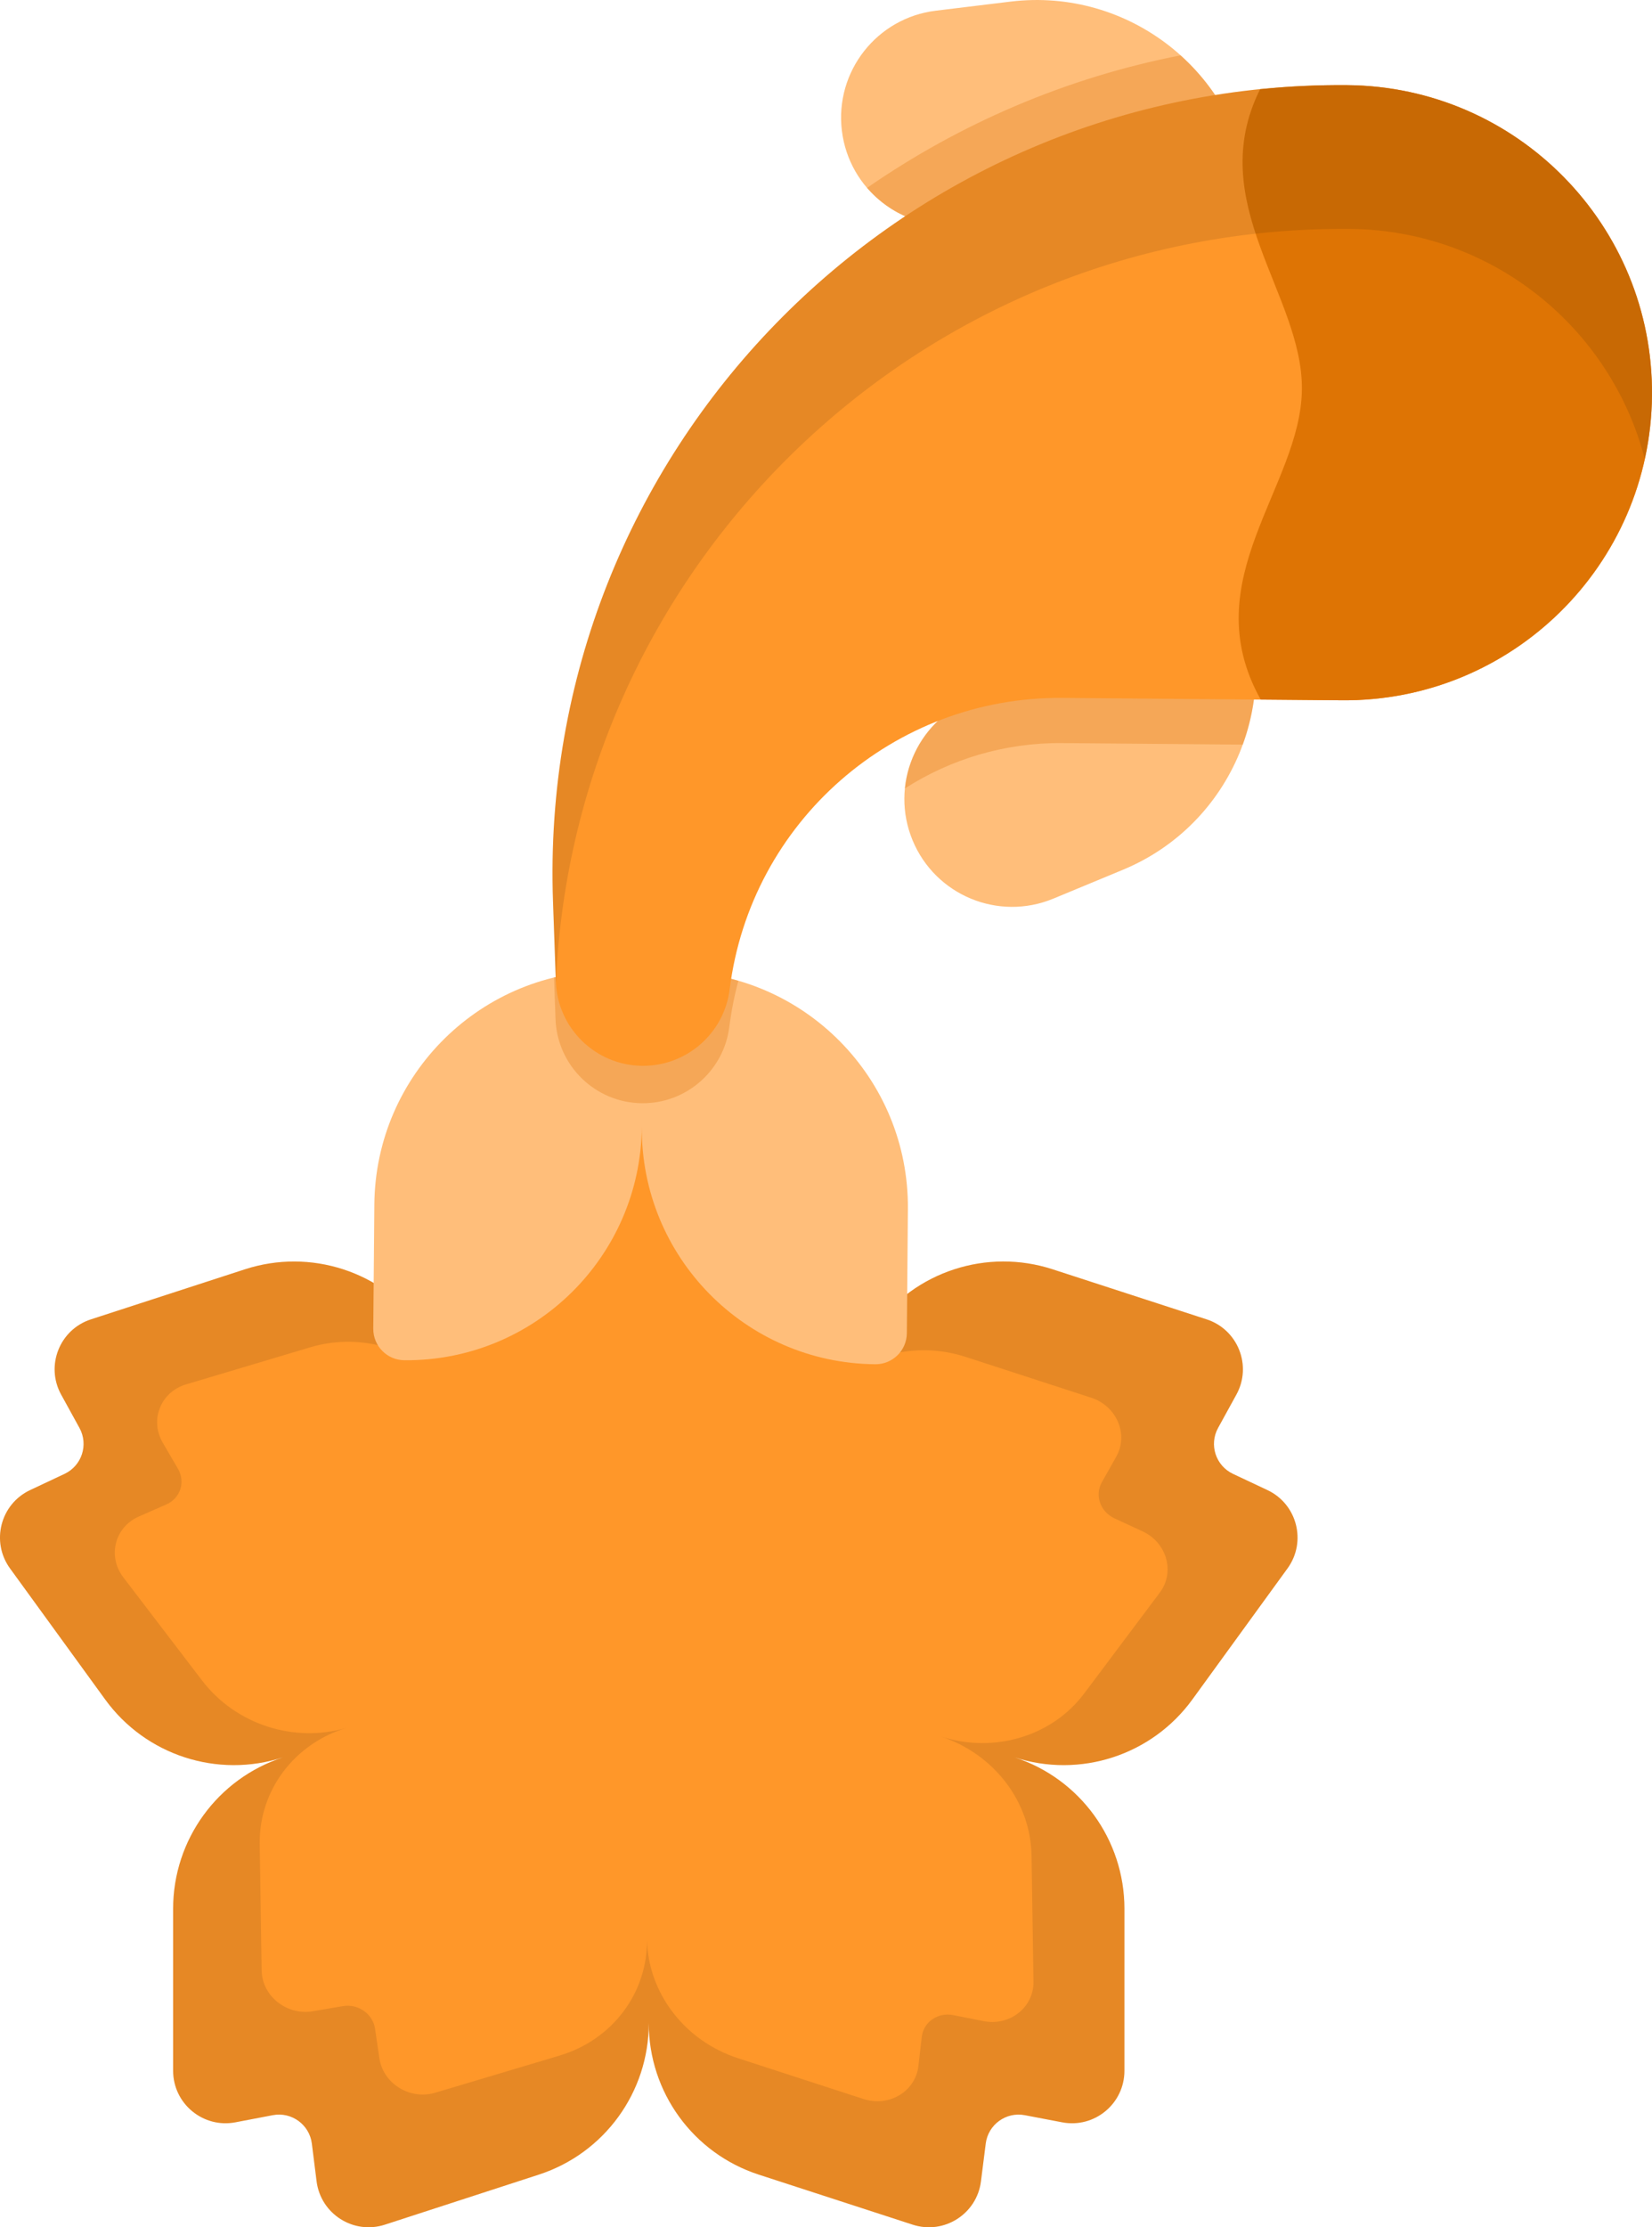 <?xml version="1.0" encoding="utf-8"?>
<!-- Generator: Adobe Illustrator 15.0.0, SVG Export Plug-In . SVG Version: 6.00 Build 0)  -->
<!DOCTYPE svg PUBLIC "-//W3C//DTD SVG 1.1//EN" "http://www.w3.org/Graphics/SVG/1.1/DTD/svg11.dtd">
<svg version="1.1" id="Capa_1" xmlns="http://www.w3.org/2000/svg" xmlns:xlink="http://www.w3.org/1999/xlink" x="0px" y="0px"
	 width="381.945px" height="514.621px" viewBox="0 0 381.945 514.621" enable-background="new 0 0 381.945 514.621"
	 xml:space="preserve">
<g>
	<g>
		<path fill="#FF9729" d="M161.592,231.95l-6.005,6.399c-3.028,3.225-8.146,3.227-11.17,0.001l-6.008-6.401
			c-5.213-5.552-14.188-4.99-18.665,1.17l-22.001,30.284c-9.367,12.89-9.365,30.347-0.002,43.238
			c-9.367-12.892-25.969-18.285-41.122-13.36l-35.601,11.564c-7.242,2.354-10.551,10.716-6.879,17.387l4.233,7.694
			c2.133,3.873,0.549,8.744-3.451,10.622l-7.948,3.737c-6.891,3.238-9.13,11.95-4.654,18.108l22.002,30.284
			c9.365,12.891,25.967,18.285,41.122,13.361c-15.154,4.924-25.416,19.045-25.414,34.979l-0.001,37.434
			c0.001,7.613,6.932,13.346,14.412,11.916l8.625-1.648c4.344-0.83,8.482,2.178,9.037,6.564l1.095,8.713
			c0.952,7.555,8.546,12.375,15.785,10.021l35.601-11.566c15.16-4.924,25.415-19.047,25.414-34.98
			c0.001,15.936,10.259,30.055,25.414,34.979l35.605,11.568c7.238,2.354,14.841-2.465,15.783-10.021l1.101-8.711
			c0.552-4.389,4.695-7.396,9.035-6.566l8.626,1.646c7.483,1.432,14.409-4.303,14.407-11.914l0.002-37.434
			c-0.004-15.936-10.265-30.057-25.42-34.98c15.157,4.926,31.758-0.469,41.122-13.363l22.001-30.285
			c4.476-6.156,2.233-14.872-4.653-18.105l-7.947-3.74c-4.004-1.885-5.585-6.745-3.45-10.621l4.23-7.695
			c3.675-6.67,0.357-15.035-6.88-17.388l-35.6-11.565c-15.159-4.927-31.765,0.471-41.122,13.361
			c9.365-12.89,9.365-30.348,0.002-43.238l-22.003-30.284C175.781,226.961,166.805,226.397,161.592,231.95z"/>
	</g>
	<path opacity="0.1" enable-background="new    " d="M161.592,231.95l-6.006,6.399c-3.027,3.225-8.146,3.226-11.17,0.001
		l-6.007-6.401c-5.214-5.552-14.188-4.99-18.666,1.17l-22,30.284c-9.368,12.889-9.365,30.347-0.004,43.237
		c-9.365-12.891-25.967-18.284-41.12-13.359l-35.601,11.564c-7.242,2.354-10.552,10.716-6.879,17.387l4.232,7.694
		c2.134,3.873,0.55,8.744-3.451,10.622l-7.947,3.737c-6.892,3.238-9.13,11.95-4.654,18.108l22.002,30.284
		c9.365,12.891,25.967,18.285,41.121,13.36c-15.153,4.925-25.416,19.046-25.412,34.979l-0.002,37.434
		c0.001,7.613,6.932,13.346,14.413,11.916l8.624-1.648c4.344-0.83,8.483,2.178,9.037,6.564l1.096,8.713
		c0.952,7.555,8.546,12.375,15.784,10.021l35.602-11.566c15.16-4.924,25.415-19.047,25.414-34.98
		c0.001,15.934,10.259,30.055,25.414,34.979l35.605,11.568c7.24,2.354,14.841-2.465,15.785-10.021l1.101-8.711
		c0.552-4.389,4.694-7.395,9.034-6.566l8.627,1.648c7.482,1.432,14.408-4.303,14.409-11.916l0.001-37.432
		c-0.006-15.938-10.266-30.059-25.421-34.982c15.158,4.926,31.759-0.469,41.122-13.361l22.002-30.286
		c4.476-6.156,2.234-14.871-4.653-18.105l-7.947-3.74c-4.002-1.885-5.586-6.746-3.451-10.621l4.23-7.696
		c3.675-6.67,0.357-15.034-6.88-17.387l-35.6-11.566c-15.159-4.926-31.763,0.472-41.122,13.361
		c9.365-12.89,9.365-30.347,0.004-43.237l-22.005-30.284C175.781,226.961,166.805,226.397,161.592,231.95z M171.336,265.93
		l18.213,23.838c4.014,5.258,6.007,11.439,5.958,17.559c-0.046,5.688,7.217-2.284,3.63,2.499c3.975-5.303,0.579,4.69,6.889,3.09
		c5.504-1.396,11.486-1.267,17.244,0.604l29.021,9.43c5.897,1.916,8.691,8.47,5.789,13.615l-3.343,5.941
		c-1.684,2.991-0.344,6.794,2.929,8.312l6.494,3.006c5.63,2.602,7.548,9.413,3.988,14.152L250.66,391.29
		c-7.447,9.924-20.851,13.926-33.206,9.911c12.354,4.015,20.847,15.13,21.041,27.538l0.444,29.141
		c0.092,5.926-5.46,10.307-11.547,9.104l-7.019-1.387c-3.532-0.695-6.858,1.596-7.254,5.004l-0.786,6.771
		c-0.679,5.871-6.786,9.531-12.689,7.611l-29.025-9.43c-12.354-4.014-20.847-15.129-21.035-27.535
		c0.189,12.404-7.965,23.277-20.204,26.93l-28.744,8.58c-5.846,1.746-12.065-2.098-12.929-7.99l-0.994-6.797
		c-0.5-3.422-3.895-5.813-7.408-5.219l-6.978,1.182c-6.053,1.023-11.744-3.521-11.835-9.447l-0.447-29.143
		c-0.191-12.404,7.967-23.275,20.204-26.93c-12.236,3.652-25.77-0.743-33.522-10.891l-18.213-23.84
		c-3.704-4.849-1.993-11.604,3.559-14.042l6.404-2.813c3.224-1.416,4.451-5.188,2.673-8.228l-3.525-6.043
		c-3.06-5.237-0.473-11.707,5.374-13.453l28.747-8.58c5.317-1.587,10.883-1.653,16.108-0.389c2.647,0.642,5.208,1.624,7.608,2.923
		c2.025,1.097-1.486-5.531-0.559-5.603c0.799-0.061,6.227,6.641,5.767,5.224c-2.721-8.411-1.375-17.651,4.081-24.922l17.492-23.314
		c3.558-4.743,24.707-18.465,29-14.082C151.243,251.129,167.634,261.083,171.336,265.93z"/>
	<g>
		<g>
			<path fill="#FFBE7A" d="M222.372,51.919c-13.655,1.663-26.068-8.061-27.729-21.717l0,0c-1.66-13.657,8.063-26.074,21.721-27.731
				l17.271-2.1c27.31-3.32,52.14,16.13,55.461,43.437l0,0L222.372,51.919z"/>
			<path fill="#FFBE7A" d="M224.468,161.613c-12.709,5.268-18.742,19.833-13.479,32.542l0,0c5.267,12.71,19.834,18.745,32.542,13.48
				l16.076-6.663c25.417-10.527,37.483-39.669,26.954-65.085l0,0L224.468,161.613z"/>
			<path fill="#FFBE7A" d="M148.386,260.31c-0.255,30.068,23.909,54.65,53.98,54.905l0,0c3.997,0.035,7.267-3.178,7.3-7.175
				l0.24-28.696c0.257-30.068-23.909-54.649-53.979-54.907l-14.474-0.122c-30.066-0.258-54.65,23.909-54.904,53.979l-0.247,28.695
				c-0.032,3.999,3.181,7.265,7.177,7.301l0,0C123.549,314.545,148.13,290.379,148.386,260.31z"/>
		</g>
		<g>
			<path opacity="0.3" fill="#DE7404" enable-background="new    " d="M148.434,254.906L148.434,254.906
				c10.236,0.085,18.917-7.511,20.191-17.67c0.456-3.631,1.16-7.176,2.092-10.62c-4.698-1.366-9.654-2.135-14.789-2.18
				l-14.473-0.125c-4.604-0.039-9.078,0.501-13.357,1.535l0.336,9.594C128.82,246.233,137.634,254.809,148.434,254.906z"/>
			<path opacity="0.3" fill="#DE7404" enable-background="new    " d="M209.213,182.171c10.532-6.742,23.046-10.591,36.367-10.478
				l41.747,0.354c4.137-11.313,4.212-24.15-0.761-36.158l0,0l-62.098,25.724C215.686,165.25,210.094,173.332,209.213,182.171z"/>
			<path opacity="0.3" fill="#DE7404" enable-background="new    " d="M222.372,51.919l66.725-8.111
				c-1.514-12.444-7.506-23.253-16.155-31.021c-26.476,5.165-51.046,15.779-72.478,30.624
				C205.704,49.509,213.793,52.964,222.372,51.919z"/>
		</g>
		<path fill="#FF9729" d="M381.944,91.343c0.333-39.249-31.213-71.336-70.459-71.672l0,0
			c-103.764-0.885-187.303,84.941-183.627,188.634l0.654,18.492c0.384,10.795,9.193,19.371,19.993,19.464l0,0
			c10.241,0.085,18.92-7.509,20.194-17.669l0,0c4.854-38.722,37.942-67.672,76.971-67.34l64.6,0.552
			C349.519,162.137,381.606,130.591,381.944,91.343z"/>
		<path fill="#DE7404" d="M291.476,161.643l18.792,0.162c39.256,0.333,71.336-31.214,71.675-70.462
			c0.331-39.248-31.217-71.337-70.462-71.67l0,0c-6.806-0.06-13.523,0.268-20.141,0.935c-13.134,26.292,9.85,47.453,9.663,69.333
			C300.808,112.516,275.974,133.909,291.476,161.643z"/>
		<path opacity="0.1" enable-background="new    " d="M312.103,52.895L312.103,52.895c32.855,0.28,60.298,22.813,68.177,53.166
			c1.044-4.745,1.624-9.667,1.665-14.719c0.334-39.25-31.214-71.336-70.459-71.672l0,0
			c-103.762-0.884-187.302,84.941-183.627,188.635l0.654,18.492c0.002,0.103,0.013,0.199,0.018,0.297
			C132.668,129.992,213.205,52.051,312.103,52.895z"/>
	</g>
</g>
</svg>
